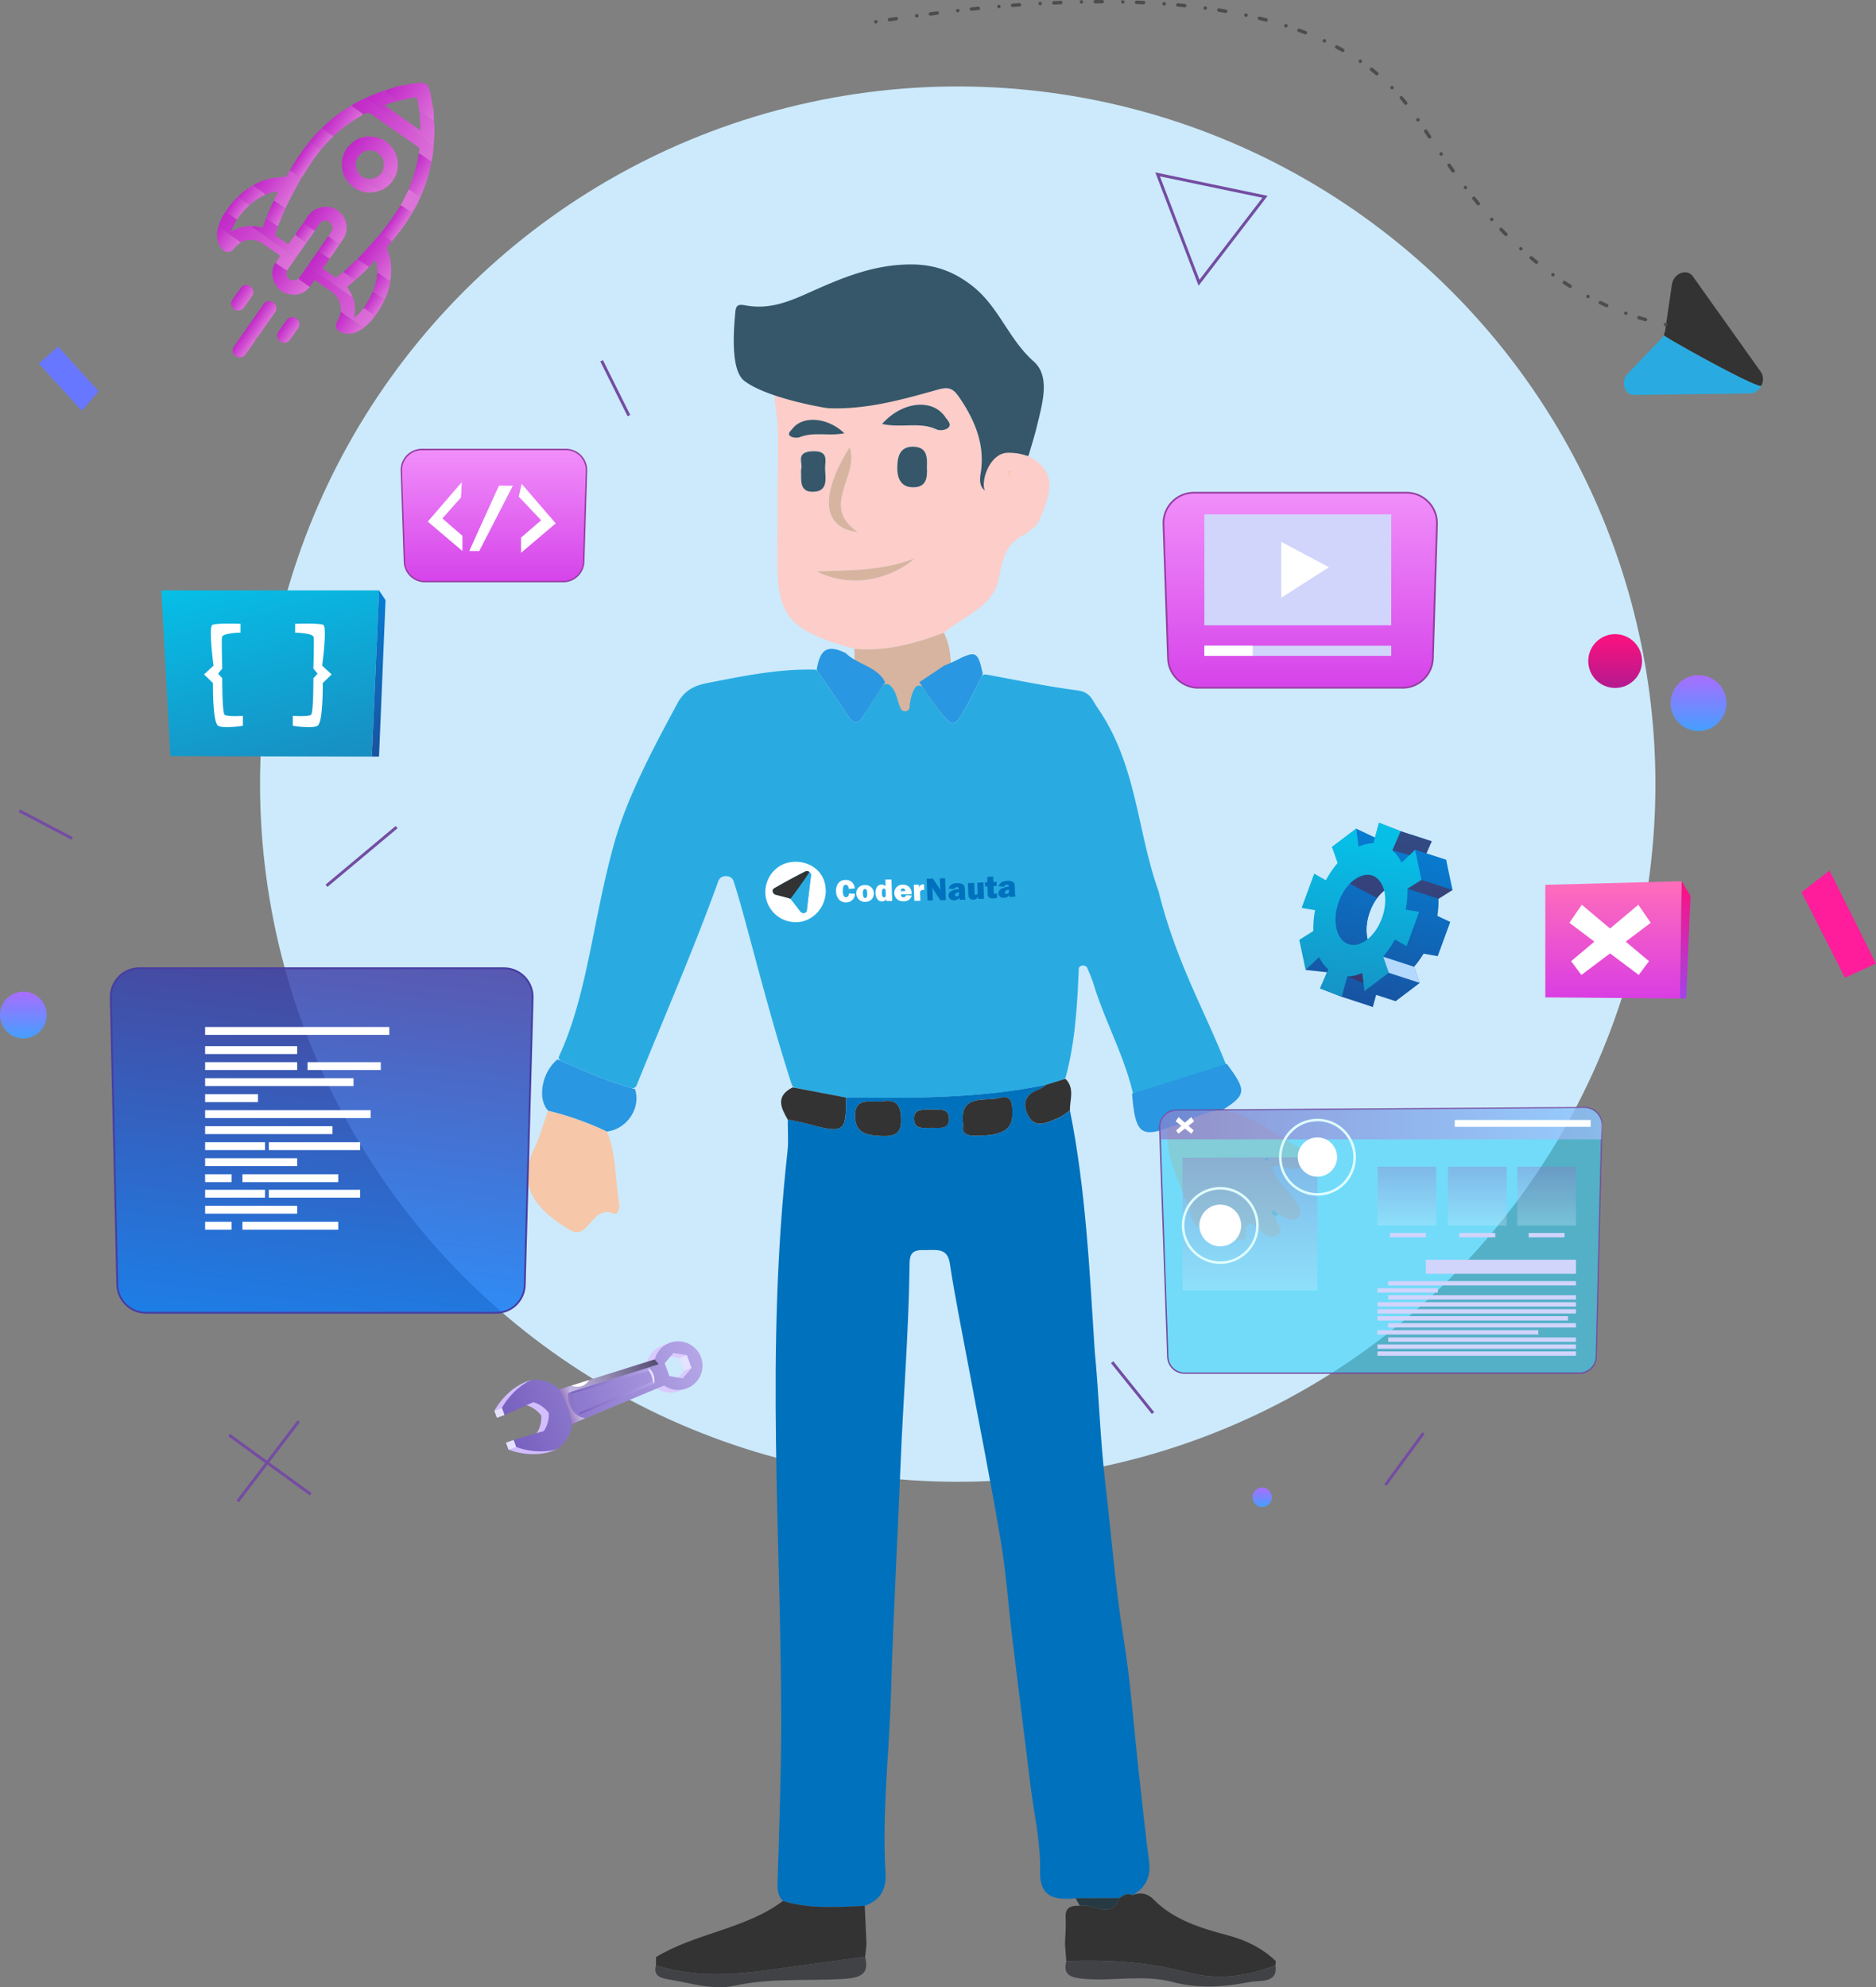 <svg xmlns="http://www.w3.org/2000/svg" xmlns:xlink="http://www.w3.org/1999/xlink" viewBox="0 0 1088.89 1153.5"><rect x="0" y="0" width="1088.89" height="1153.5" fill="#808080" stroke="none"/><defs><style>.cls-1{isolation:isolate;}.cls-2{fill:#cceafc;}.cls-3{fill:url(#Áåçûìÿííûé_ãðàäèåíò_29);}.cls-4{fill:url(#Áåçûìÿííûé_ãðàäèåíò_28);}.cls-5{fill:#e5e2ff;}.cls-6{fill:url(#Áåçûìÿííûé_ãðàäèåíò_28-2);}.cls-7,.cls-8{opacity:0.62;}.cls-20,.cls-24,.cls-7,.cls-8,.cls-81,.cls-82,.cls-83,.cls-84,.cls-85{mix-blend-mode:multiply;}.cls-7{fill:url(#Áåçûìÿííûé_ãðàäèåíò_27);}.cls-8{fill:url(#Áåçûìÿííûé_ãðàäèåíò_94);}.cls-24,.cls-9{opacity:0.5;}.cls-9{mix-blend-mode:screen;fill:url(#Áåçûìÿííûé_ãðàäèåíò_95);}.cls-10{fill:#fff;}.cls-11{fill:url(#Áåçûìÿííûé_ãðàäèåíò_65);}.cls-12{fill:url(#Áåçûìÿííûé_ãðàäèåíò_14);}.cls-13{fill:url(#Áåçûìÿííûé_ãðàäèåíò_302);}.cls-14{fill:url(#Áåçûìÿííûé_ãðàäèåíò_302-2);}.cls-15{fill:url(#Áåçûìÿííûé_ãðàäèåíò_302-3);}.cls-16{fill:url(#Áåçûìÿííûé_ãðàäèåíò_322);}.cls-17,.cls-19,.cls-34{opacity:0.73;}.cls-17{fill:url(#Áåçûìÿííûé_ãðàäèåíò_97);}.cls-18{fill:#953da2;}.cls-19{fill:url(#Áåçûìÿííûé_ãðàäèåíò_97-2);}.cls-20{fill:#d1d4fb;}.cls-21,.cls-22,.cls-23,.cls-24,.cls-25,.cls-28,.cls-29{fill-rule:evenodd;}.cls-21{fill:url(#Áåçûìÿííûé_ãðàäèåíò_206);}.cls-22{fill:url(#Áåçûìÿííûé_ãðàäèåíò_206-2);}.cls-23{fill:url(#Áåçûìÿííûé_ãðàäèåíò_107);}.cls-24{fill:#601734;}.cls-25{fill:#b3d9ff;}.cls-25,.cls-86{mix-blend-mode:soft-light;}.cls-26{fill:#ff1d9c;}.cls-27{fill:#6877ff;}.cls-28{fill:url(#Áåçûìÿííûé_ãðàäèåíò_107-2);}.cls-29{fill:url(#Áåçûìÿííûé_ãðàäèåíò_206-3);}.cls-30{fill:#744ca2;}.cls-31{fill:#333;}.cls-32{fill:#29abe2;}.cls-33{fill:none;stroke:#4d4d4d;stroke-linecap:round;stroke-width:2px;stroke-dasharray:0 8 4 12 0 0;}.cls-35{fill:url(#Áåçûìÿííûé_ãðàäèåíò_97-3);}.cls-36{fill:url(#Áåçûìÿííûé_ãðàäèåíò_97-4);}.cls-37{fill:url(#Áåçûìÿííûé_ãðàäèåíò_97-5);}.cls-38{fill:url(#Áåçûìÿííûé_ãðàäèåíò_97-6);}.cls-39{fill:url(#Áåçûìÿííûé_ãðàäèåíò_97-7);}.cls-40{fill:url(#Áåçûìÿííûé_ãðàäèåíò_97-8);}.cls-41{fill:url(#Áåçûìÿííûé_ãðàäèåíò_97-9);}.cls-42{fill:url(#Áåçûìÿííûé_ãðàäèåíò_97-10);}.cls-43{fill:url(#Áåçûìÿííûé_ãðàäèåíò_97-11);}.cls-44{fill:url(#Áåçûìÿííûé_ãðàäèåíò_97-12);}.cls-45{fill:url(#Áåçûìÿííûé_ãðàäèåíò_97-13);}.cls-46{fill:url(#Áåçûìÿííûé_ãðàäèåíò_97-14);}.cls-47{fill:url(#Áåçûìÿííûé_ãðàäèåíò_97-15);}.cls-48{fill:url(#Áåçûìÿííûé_ãðàäèåíò_97-16);}.cls-49{fill:url(#Áåçûìÿííûé_ãðàäèåíò_97-17);}.cls-50{fill:url(#Áåçûìÿííûé_ãðàäèåíò_97-18);}.cls-51{fill:url(#Áåçûìÿííûé_ãðàäèåíò_97-19);}.cls-52{fill:url(#Áåçûìÿííûé_ãðàäèåíò_97-20);}.cls-53{fill:url(#Áåçûìÿííûé_ãðàäèåíò_97-21);}.cls-54{fill:url(#Áåçûìÿííûé_ãðàäèåíò_97-22);}.cls-55{fill:url(#Áåçûìÿííûé_ãðàäèåíò_97-23);}.cls-56{fill:url(#Áåçûìÿííûé_ãðàäèåíò_97-24);}.cls-57{fill:url(#Áåçûìÿííûé_ãðàäèåíò_97-25);}.cls-58{fill:#ff6df9;}.cls-59{fill:url(#Áåçûìÿííûé_ãðàäèåíò_97-26);}.cls-60{fill:url(#Áåçûìÿííûé_ãðàäèåíò_97-27);}.cls-61{fill:url(#Áåçûìÿííûé_ãðàäèåíò_97-28);}.cls-62{fill:url(#Áåçûìÿííûé_ãðàäèåíò_97-29);}.cls-63{fill:url(#Áåçûìÿííûé_ãðàäèåíò_97-30);}.cls-64{fill:url(#Áåçûìÿííûé_ãðàäèåíò_97-31);}.cls-65{fill:url(#Áåçûìÿííûé_ãðàäèåíò_97-32);}.cls-66{fill:url(#Áåçûìÿííûé_ãðàäèåíò_97-33);}.cls-67{fill:url(#Áåçûìÿííûé_ãðàäèåíò_97-34);}.cls-68{fill:url(#Áåçûìÿííûé_ãðàäèåíò_97-35);}.cls-69{fill:#fccdc9;}.cls-70{fill:#355769;}.cls-71{fill:#d7b49f;}.cls-72{fill:#f6c7a9;}.cls-73{fill:#0071bc;}.cls-74{fill:#2997e2;}.cls-75{fill:#263a44;}.cls-76{fill:#404245;}.cls-77{fill:#75c5c0;}.cls-78{opacity:0.81;fill:url(#Áåçûìÿííûé_ãðàäèåíò_115);}.cls-79{fill:#473da2;}.cls-80{fill:#36d1f7;}.cls-80,.cls-81{opacity:0.6;}.cls-81{fill:url(#Áåçûìÿííûé_ãðàäèåíò_89);}.cls-82,.cls-83,.cls-84,.cls-85{opacity:0.3;}.cls-82{fill:url(#Áåçûìÿííûé_ãðàäèåíò_85);}.cls-83{fill:url(#Áåçûìÿííûé_ãðàäèåíò_85-2);}.cls-84{fill:url(#Áåçûìÿííûé_ãðàäèåíò_85-3);}.cls-85{fill:url(#Áåçûìÿííûé_ãðàäèåíò_85-4);}.cls-87{fill:#e0ffff;}</style><linearGradient id="Áåçûìÿííûé_ãðàäèåíò_29" x1="2391.83" y1="1216.6" x2="2391.83" y2="1097.97" gradientTransform="translate(81.61 3453.63) rotate(-110.09)" gradientUnits="userSpaceOnUse"><stop offset="0" stop-color="#dbccff"/><stop offset="1" stop-color="#d1bbff"/></linearGradient><linearGradient id="Áåçûìÿííûé_ãðàäèåíò_28" x1="2391.82" y1="1221.22" x2="2391.82" y2="1102.6" gradientTransform="translate(81.61 3453.63) rotate(-110.09)" gradientUnits="userSpaceOnUse"><stop offset="0" stop-color="#b5a6e7"/><stop offset="1" stop-color="#7760bf"/></linearGradient><linearGradient id="Áåçûìÿííûé_ãðàäèåíò_28-2" x1="2391.82" y1="1191.73" x2="2391.82" y2="1141.73" xlink:href="#Áåçûìÿííûé_ãðàäèåíò_28"/><linearGradient id="Áåçûìÿííûé_ãðàäèåíò_27" x1="2384.73" y1="1142.73" x2="2398.92" y2="1142.73" gradientTransform="translate(81.61 3453.63) rotate(-110.09)" gradientUnits="userSpaceOnUse"><stop offset="0" stop-color="#8b8be0"/><stop offset="1" stop-color="#a177b7"/></linearGradient><linearGradient id="Áåçûìÿííûé_ãðàäèåíò_94" x1="2391.82" y1="1146.03" x2="2391.82" y2="1137.44" gradientTransform="translate(81.61 3453.63) rotate(-110.09)" gradientUnits="userSpaceOnUse"><stop offset="0" stop-color="#fff"/><stop offset="1" stop-color="#a177b7"/></linearGradient><linearGradient id="Áåçûìÿííûé_ãðàäèåíò_95" x1="2399.33" y1="1196.84" x2="2399.33" y2="1141.72" gradientTransform="translate(81.61 3453.63) rotate(-110.09)" gradientUnits="userSpaceOnUse"><stop offset="0"/><stop offset="1" stop-color="#fff"/></linearGradient><linearGradient id="Áåçûìÿííûé_ãðàäèåíò_65" x1="936.55" y1="579.59" x2="936.55" y2="511.5" gradientUnits="userSpaceOnUse"><stop offset="0" stop-color="#d93de3"/><stop offset="1" stop-color="#ff6dba"/></linearGradient><linearGradient id="Áåçûìÿííûé_ãðàäèåíò_14" x1="978.17" y1="579.59" x2="978.17" y2="511.5" gradientUnits="userSpaceOnUse"><stop offset="0" stop-color="#a242ea"/><stop offset="1" stop-color="#fe117e"/></linearGradient><linearGradient id="Áåçûìÿííûé_ãðàäèåíò_302" x1="985.88" y1="424.33" x2="985.88" y2="391.9" gradientUnits="userSpaceOnUse"><stop offset="0" stop-color="#459fff"/><stop offset="1" stop-color="#a96dff"/></linearGradient><linearGradient id="Áåçûìÿííûé_ãðàäèåíò_302-2" x1="732.61" y1="874.72" x2="732.61" y2="863.5" xlink:href="#Áåçûìÿííûé_ãðàäèåíò_302"/><linearGradient id="Áåçûìÿííûé_ãðàäèåíò_302-3" x1="13.55" y1="602.72" x2="13.55" y2="575.62" xlink:href="#Áåçûìÿííûé_ãðàäèåíò_302"/><linearGradient id="Áåçûìÿííûé_ãðàäèåíò_322" x1="937.48" y1="399.33" x2="937.48" y2="368.09" gradientUnits="userSpaceOnUse"><stop offset="0" stop-color="#b31a8f"/><stop offset="1" stop-color="#fe117e"/></linearGradient><linearGradient id="Áåçûìÿííûé_ãðàäèåíò_97" x1="286.68" y1="337.56" x2="286.68" y2="260.91" gradientUnits="userSpaceOnUse"><stop offset="0" stop-color="#d906e3"/><stop offset="1" stop-color="#ff6df9"/></linearGradient><linearGradient id="Áåçûìÿííûé_ãðàäèåíò_97-2" x1="754.7" y1="399.22" x2="754.7" y2="285.98" xlink:href="#Áåçûìÿííûé_ãðàäèåíò_97"/><linearGradient id="Áåçûìÿííûé_ãðàäèåíò_206" x1="-688.22" y1="455.23" x2="-700.07" y2="353.54" gradientTransform="matrix(0.97, 0.26, -0.26, 0.97, 1582.93, 324.35)" gradientUnits="userSpaceOnUse"><stop offset="0" stop-color="#1852a0"/><stop offset="1" stop-color="#067ed3"/></linearGradient><linearGradient id="Áåçûìÿííûé_ãðàäèåíò_206-2" x1="-699.7" y1="455.61" x2="-699.7" y2="351.42" xlink:href="#Áåçûìÿííûé_ãðàäèåíò_206"/><linearGradient id="Áåçûìÿííûé_ãðàäèåíò_107" x1="-1168.53" y1="2596.35" x2="-1176.2" y2="2530.58" gradientTransform="matrix(0.94, 0.33, -0.52, 1.49, 3229.6, -2891.31)" gradientUnits="userSpaceOnUse"><stop offset="0" stop-color="#188dc1"/><stop offset="1" stop-color="#06bfe7"/></linearGradient><linearGradient id="Áåçûìÿííûé_ãðàäèåíò_107-2" x1="-1314.55" y1="450.06" x2="-1282.06" y2="329.43" gradientTransform="matrix(-1, 0, 0, 1, -1139.16, 0)" xlink:href="#Áåçûìÿííûé_ãðàäèåíò_107"/><linearGradient id="Áåçûìÿííûé_ãðàäèåíò_206-3" x1="-1370.38" y1="436.15" x2="-1346.16" y2="346.19" gradientTransform="matrix(-1, 0, 0, 1, -1139.16, 0)" xlink:href="#Áåçûìÿííûé_ãðàäèåíò_206"/><linearGradient id="Áåçûìÿííûé_ãðàäèåíò_97-3" x1="-2923.67" y1="934.07" x2="-2890.47" y2="934.07" gradientTransform="translate(3163.48 942.07) rotate(34.69)" xlink:href="#Áåçûìÿííûé_ãðàäèåíò_97"/><linearGradient id="Áåçûìÿííûé_ãðàäèåíò_97-4" x1="-2959.6" y1="1056.43" x2="-2910.83" y2="1056.43" gradientTransform="translate(3163.48 942.07) rotate(34.69)" xlink:href="#Áåçûìÿííûé_ãðàäèåíò_97"/><linearGradient id="Áåçûìÿííûé_ãðàäèåíò_97-5" x1="-2934.64" y1="956.46" x2="-2877.89" y2="956.46" gradientTransform="translate(3163.48 942.07) rotate(34.69)" xlink:href="#Áåçûìÿííûé_ãðàäèåíò_97"/><linearGradient id="Áåçûìÿííûé_ãðàäèåíò_97-6" x1="-2902.75" y1="1056.76" x2="-2853.92" y2="1056.76" gradientTransform="translate(3163.48 942.07) rotate(34.69)" xlink:href="#Áåçûìÿííûé_ãðàäèåíò_97"/><linearGradient id="Áåçûìÿííûé_ãðàäèåíò_97-7" x1="-2930.26" y1="946.26" x2="-2882.23" y2="946.26" gradientTransform="translate(3163.48 942.07) rotate(34.69)" xlink:href="#Áåçûìÿííûé_ãðàäèåíò_97"/><linearGradient id="Áåçûìÿííûé_ãðàäèåíò_97-8" x1="-2881.1" y1="1021.62" x2="-2858.33" y2="1021.62" gradientTransform="translate(3163.48 942.07) rotate(34.69)" xlink:href="#Áåçûìÿííûé_ãðàäèåíò_97"/><linearGradient id="Áåçûìÿííûé_ãðàäèåíò_97-9" x1="-2955.09" y1="1021.4" x2="-2932.23" y2="1021.4" gradientTransform="translate(3163.48 942.07) rotate(34.69)" xlink:href="#Áåçûìÿííûé_ãðàäèåíò_97"/><linearGradient id="Áåçûìÿííûé_ãðàäèåíò_97-10" x1="-2918.9" y1="1066.09" x2="-2894.69" y2="1066.09" gradientTransform="translate(3163.48 942.07) rotate(34.69)" xlink:href="#Áåçûìÿííûé_ãðàäèåíò_97"/><linearGradient id="Áåçûìÿííûé_ãðàäèåíò_97-11" x1="-2911.07" y1="1091.42" x2="-2902.84" y2="1091.42" gradientTransform="translate(3163.48 942.07) rotate(34.69)" xlink:href="#Áåçûìÿííûé_ãðàäèåíò_97"/><linearGradient id="Áåçûìÿííûé_ãðàäèåíò_97-12" x1="-2886.58" y1="971.13" x2="-2871.55" y2="971.13" gradientTransform="translate(3163.48 942.07) rotate(34.69)" xlink:href="#Áåçûìÿííûé_ãðàäèåíò_97"/><linearGradient id="Áåçûìÿííûé_ãðàäèåíò_97-13" x1="-2941.25" y1="970.61" x2="-2926.05" y2="970.61" gradientTransform="translate(3163.48 942.07) rotate(34.69)" xlink:href="#Áåçûìÿííûé_ãðàäèåíò_97"/><linearGradient id="Áåçûìÿííûé_ãðàäèåíò_97-14" x1="-2943.12" y1="1001.44" x2="-2934.58" y2="1001.44" gradientTransform="translate(3163.48 942.07) rotate(34.69)" xlink:href="#Áåçûìÿííûé_ãðàäèåíò_97"/><linearGradient id="Áåçûìÿííûé_ãðàäèåíò_97-15" x1="-2878.52" y1="1001.65" x2="-2869.86" y2="1001.65" gradientTransform="translate(3163.48 942.07) rotate(34.69)" xlink:href="#Áåçûìÿííûé_ãðàäèåíò_97"/><linearGradient id="Áåçûìÿííûé_ãðàäèåíò_97-16" x1="-2927.31" y1="1088.09" x2="-2919.12" y2="1088.09" gradientTransform="translate(3163.48 942.07) rotate(34.69)" xlink:href="#Áåçûìÿííûé_ãðàäèåíò_97"/><linearGradient id="Áåçûìÿííûé_ãðàäèåíò_97-17" x1="-2894.77" y1="1088.25" x2="-2886.55" y2="1088.25" gradientTransform="translate(3163.48 942.07) rotate(34.69)" xlink:href="#Áåçûìÿííûé_ãðàäèåíò_97"/><linearGradient id="Áåçûìÿííûé_ãðàäèåíò_97-18" x1="-2911.14" y1="1110.18" x2="-2902.91" y2="1110.18" gradientTransform="translate(3163.48 942.07) rotate(34.69)" xlink:href="#Áåçûìÿííûé_ãðàäèåíò_97"/><linearGradient id="Áåçûìÿííûé_ãðàäèåíò_97-19" x1="-2871.58" y1="1067.12" x2="-2855.44" y2="1067.12" gradientTransform="translate(3163.48 942.07) rotate(34.69)" xlink:href="#Áåçûìÿííûé_ãðàäèåíò_97"/><linearGradient id="Áåçûìÿííûé_ãðàäèåíò_97-20" x1="-2958.04" y1="1066.81" x2="-2942.15" y2="1066.81" gradientTransform="translate(3163.48 942.07) rotate(34.69)" xlink:href="#Áåçûìÿííûé_ãðàäèåíò_97"/><linearGradient id="Áåçûìÿííûé_ãðàäèåíò_97-21" x1="-2866.98" y1="1036.52" x2="-2854.84" y2="1036.52" gradientTransform="translate(3163.48 942.07) rotate(34.69)" xlink:href="#Áåçûìÿííûé_ãðàäèåíò_97"/><linearGradient id="Áåçûìÿííûé_ãðàäèåíò_97-22" x1="-2958.67" y1="1036.2" x2="-2946.33" y2="1036.2" gradientTransform="translate(3163.48 942.07) rotate(34.69)" xlink:href="#Áåçûìÿííûé_ãðàäèåíò_97"/><linearGradient id="Áåçûìÿííûé_ãðàäèåíò_97-23" x1="-2959.63" y1="1046.9" x2="-2950.52" y2="1046.9" gradientTransform="translate(3163.48 942.07) rotate(34.69)" xlink:href="#Áåçûìÿííûé_ãðàäèåíò_97"/><linearGradient id="Áåçûìÿííûé_ãðàäèåíò_97-24" x1="-2862.89" y1="1047.22" x2="-2853.87" y2="1047.22" gradientTransform="translate(3163.48 942.07) rotate(34.69)" xlink:href="#Áåçûìÿííûé_ãðàäèåíò_97"/><linearGradient id="Áåçûìÿííûé_ãðàäèåíò_97-25" x1="-2942.75" y1="986.01" x2="-2933.15" y2="986.01" gradientTransform="translate(3163.48 942.07) rotate(34.69)" xlink:href="#Áåçûìÿííûé_ãðàäèåíò_97"/><linearGradient id="Áåçûìÿííûé_ãðàäèåíò_97-26" x1="-2942.14" y1="1045.64" x2="-2910.78" y2="1045.64" gradientTransform="translate(3163.48 942.07) rotate(34.69)" xlink:href="#Áåçûìÿííûé_ãðàäèåíò_97"/><linearGradient id="Áåçûìÿííûé_ãðàäèåíò_97-27" x1="-2902.66" y1="1045.83" x2="-2871.1" y2="1045.83" gradientTransform="translate(3163.48 942.07) rotate(34.69)" xlink:href="#Áåçûìÿííûé_ãðàäèåíò_97"/><linearGradient id="Áåçûìÿííûé_ãðàäèåíò_97-28" x1="-2883.5" y1="1037.15" x2="-2873.03" y2="1037.15" gradientTransform="translate(3163.48 942.07) rotate(34.69)" xlink:href="#Áåçûìÿííûé_ãðàäèåíò_97"/><linearGradient id="Áåçûìÿííûé_ãðàäèåíò_97-29" x1="-2940.27" y1="1036.63" x2="-2929.92" y2="1036.63" gradientTransform="translate(3163.48 942.07) rotate(34.69)" xlink:href="#Áåçûìÿííûé_ãðàäèåíò_97"/><linearGradient id="Áåçûìÿííûé_ãðàäèåíò_97-30" x1="-2918.9" y1="1023.75" x2="-2894.44" y2="1023.75" gradientTransform="translate(3163.48 942.07) rotate(34.69)" xlink:href="#Áåçûìÿííûé_ãðàäèåíò_97"/><linearGradient id="Áåçûìÿííûé_ãðàäèåíò_97-31" x1="-2902.6" y1="1035.43" x2="-2894.44" y2="1035.43" gradientTransform="translate(3163.48 942.07) rotate(34.69)" xlink:href="#Áåçûìÿííûé_ãðàäèåíò_97"/><linearGradient id="Áåçûìÿííûé_ãðàäèåíò_97-32" x1="-2918.9" y1="1036.32" x2="-2910.74" y2="1036.32" gradientTransform="translate(3163.48 942.07) rotate(34.69)" xlink:href="#Áåçûìÿííûé_ãðàäèåíò_97"/><linearGradient id="Áåçûìÿííûé_ãðàäèåíò_97-33" x1="-2922.18" y1="973.78" x2="-2890.2" y2="973.78" gradientTransform="translate(3163.48 942.07) rotate(34.69)" xlink:href="#Áåçûìÿííûé_ãðàäèåíò_97"/><linearGradient id="Áåçûìÿííûé_ãðàäèåíò_97-34" x1="-2922.68" y1="985.36" x2="-2890.17" y2="985.36" gradientTransform="translate(3163.48 942.07) rotate(34.69)" xlink:href="#Áåçûìÿííûé_ãðàäèåíò_97"/><linearGradient id="Áåçûìÿííûé_ãðàäèåíò_97-35" x1="-2919.44" y1="995.11" x2="-2893.48" y2="995.11" gradientTransform="translate(3163.48 942.07) rotate(34.69)" xlink:href="#Áåçûìÿííûé_ãðàäèåíò_97"/><linearGradient id="Áåçûìÿííûé_ãðàäèåíò_115" x1="170.5" y1="772.91" x2="198.49" y2="550.08" gradientUnits="userSpaceOnUse"><stop offset="0" stop-color="#067eff"/><stop offset="1" stop-color="#3e37a0"/></linearGradient><linearGradient id="Áåçûìÿííûé_ãðàäèåíò_89" x1="673.31" y1="652.14" x2="929.91" y2="652.14" gradientUnits="userSpaceOnUse"><stop offset="0" stop-color="#9d68c2"/><stop offset="1" stop-color="#aec2ff"/></linearGradient><linearGradient id="Áåçûìÿííûé_ãðàäèåíò_85" x1="725.51" y1="749.06" x2="725.51" y2="671.67" gradientUnits="userSpaceOnUse"><stop offset="0" stop-color="#ccedff"/><stop offset="1" stop-color="#9d68c2"/></linearGradient><linearGradient id="Áåçûìÿííûé_ãðàäèåíò_85-2" x1="857.48" y1="711.33" x2="857.48" y2="677.24" xlink:href="#Áåçûìÿííûé_ãðàäèåíò_85"/><linearGradient id="Áåçûìÿííûé_ãðàäèåíò_85-3" x1="897.7" y1="711.33" x2="897.7" y2="677.24" xlink:href="#Áåçûìÿííûé_ãðàäèåíò_85"/><linearGradient id="Áåçûìÿííûé_ãðàäèåíò_85-4" x1="816.58" y1="711.33" x2="816.58" y2="677.24" xlink:href="#Áåçûìÿííûé_ãðàäèåíò_85"/></defs><g class="cls-1"><g id="Layer_2" data-name="Layer 2"><g id="Layer_1-2" data-name="Layer 1"><circle class="cls-2" cx="555.9" cy="455.14" r="404.95" transform="translate(-159.01 526.39) rotate(-45)"/><path class="cls-3" d="M303.89,802.67c-11.44,5.38-16.9,16.18-16.9,16.18l1.49,4.06,16.7-7.4a17.12,17.12,0,0,1,9,6.2h0a17.2,17.2,0,0,1-2.9,10.56l-17.54,5.12,1.48,4.06s11.14,4.73,23.36,1.46c0,0,4-1.33,4.34-1.59,1.94-1.39,4.37-5.24,4.57-13.07l53.64-22.46a14.12,14.12,0,1,0-5.53-15.13l-55.45,17.45c-5.09-5.73-9.37-7.22-11.92-7A45.19,45.19,0,0,0,303.89,802.67Zm90.42-14.46,2.71,7.41L392,801.68l-7.77-1.36-2.71-7.42,5.06-6Z"/><path class="cls-4" d="M308.24,801.08c-11.44,5.38-16.9,16.18-16.9,16.18l1.49,4.06,16.7-7.4a17.12,17.12,0,0,1,9,6.2h0a17.12,17.12,0,0,1-2.9,10.56l-17.54,5.12,1.49,4.06s11.14,4.73,23.35,1.46c0,0,8.68-5.37,8.91-14.66l53.65-22.46A14.11,14.11,0,1,0,380,789.08l-55.44,17.45C318.34,799.58,308.24,801.08,308.24,801.08Zm90.41-14.46,2.71,7.41-5.06,6.06-7.77-1.36-2.72-7.42,5.07-6Z"/><rect class="cls-5" x="294.35" y="836.47" width="4.63" height="4.32" transform="translate(-270.04 152.95) rotate(-20.09)"/><rect class="cls-5" x="287.6" y="817.93" width="4.63" height="4.32" transform="translate(-264.09 149.51) rotate(-20.09)"/><rect class="cls-5" x="395.52" y="787.17" width="4.63" height="7.89" transform="translate(-247.56 184.81) rotate(-20.09)"/><path class="cls-6" d="M336.15,821.24l43.64-18.11a10.69,10.69,0,0,0-3.34-9.13l-45.17,13.91C330.29,815.82,336.15,821.24,336.15,821.24Zm40.49-25.53a12.14,12.14,0,0,1,1.6,3,10.64,10.64,0,0,1,.64,3.08L336.1,820a22.39,22.39,0,0,1-3-5.52,18.27,18.27,0,0,1-1.12-5.52Z"/><path class="cls-5" d="M376.64,795.71l-.19-1.71s4.21,2.87,3.34,9.13l-.91-1.37A11.94,11.94,0,0,0,376.64,795.71Z"/><path class="cls-7" d="M336.15,821.24l0-1.27a20.31,20.31,0,0,1-4.1-11l-.72-1s-.73,2.73.91,7.22S336.15,821.24,336.15,821.24Z"/><path class="cls-8" d="M331.84,826.67a48.16,48.16,0,0,0-7.33-20.14l7.09-2.23s-3.45,2.93-1.19,10.21c2.64,8.51,9.29,8.64,9.29,8.64Z"/><path class="cls-9" d="M331.6,804.3a8.54,8.54,0,0,0-1.86,4.17l52.61-16.63-2.4-2.76Z"/><path class="cls-10" d="M331.6,804.3s6.59,2.79,10.36-3.26Z"/><polygon class="cls-11" points="896.95 513.59 896.95 578.92 975.1 579.59 976.15 511.5 896.95 513.59"/><polygon class="cls-12" points="976.15 511.5 981.25 520.08 978.7 579.53 975.1 579.59 976.15 511.5"/><polygon class="cls-10" points="910.91 535.64 918.12 525.17 957.14 557.92 951.16 565.9 910.91 535.64"/><polygon class="cls-10" points="958.15 535.64 950.93 525.17 911.91 557.92 917.89 565.9 958.15 535.64"/><path class="cls-13" d="M1002.09,408.11a16.21,16.21,0,1,1-16.21-16.21A16.22,16.22,0,0,1,1002.09,408.11Z"/><path class="cls-14" d="M738.22,869.11a5.61,5.61,0,1,1-5.61-5.61A5.61,5.61,0,0,1,738.22,869.11Z"/><path class="cls-15" d="M27.09,589.17a13.55,13.55,0,1,1-13.54-13.55A13.55,13.55,0,0,1,27.09,589.17Z"/><circle class="cls-16" cx="937.48" cy="383.71" r="15.62"/><path class="cls-17" d="M326.85,337.56H246.69a12,12,0,0,1-12-11.56L233,273.28a12,12,0,0,1,12-12.37h83.55a12,12,0,0,1,12,12.33L338.81,326A12,12,0,0,1,326.85,337.56Z"/><path class="cls-18" d="M326.85,338H246.69a12.33,12.33,0,0,1-12.37-12l-1.78-52.72a12.37,12.37,0,0,1,12.37-12.79h83.55a12.38,12.38,0,0,1,12.37,12.75L339.22,326A12.32,12.32,0,0,1,326.85,338Zm-81.94-76.65a11.55,11.55,0,0,0-11.55,11.94L235.14,326a11.51,11.51,0,0,0,11.55,11.17h80.16A11.51,11.51,0,0,0,338.4,326L340,273.23a11.56,11.56,0,0,0-11.55-11.91Z"/><polygon class="cls-10" points="268.06 279.85 248.29 302.76 268.42 319.85 268.42 311.03 256.78 300.95 267.59 288.72 268.06 279.85"/><polygon class="cls-10" points="302.8 280.88 322.56 303.79 302.44 320.87 302.44 312.06 314.08 301.98 301.12 288.26 302.8 280.88"/><polygon class="cls-10" points="272.36 319.85 289.59 281.91 297.68 281.91 278.17 319.85 272.36 319.85"/><path class="cls-19" d="M814,399.22H695.61A17.66,17.66,0,0,1,678,382.15l-2.63-77.9A17.67,17.67,0,0,1,693,286H816.42a17.67,17.67,0,0,1,17.66,18.22l-2.38,77.89A17.66,17.66,0,0,1,814,399.22Z"/><path class="cls-18" d="M814,399.71H695.61a18.09,18.09,0,0,1-18.15-17.55l-2.63-77.89A18.17,18.17,0,0,1,693,285.5H816.42a18.16,18.16,0,0,1,18.15,18.71l-2.38,77.89A18.08,18.08,0,0,1,814,399.71ZM693,286.47a17.18,17.18,0,0,0-17.18,17.77l2.63,77.89a17.12,17.12,0,0,0,17.18,16.61H814a17.11,17.11,0,0,0,17.18-16.67l2.38-77.89a17.18,17.18,0,0,0-17.18-17.71Z"/><rect class="cls-20" x="699.05" y="298.52" width="108.46" height="64.42"/><polygon class="cls-10" points="743.67 314.51 743.67 346.95 771.39 329.25 743.67 314.51"/><rect class="cls-20" x="699.05" y="374.81" width="108.46" height="5.89"/><rect class="cls-10" x="699.05" y="374.81" width="28.08" height="5.89"/><path class="cls-21" d="M814.54,514.09,807.59,534C811.43,523,817,515.85,814.54,514.09ZM807.59,534l-7,19.88C802.38,553.33,803.74,545,807.59,534Zm6.95-19.89L807.59,534C811.43,523,817,515.85,814.54,514.09ZM807.59,534l-7,19.88C802.38,553.33,803.74,545,807.59,534Zm20.07,17.22,6.75,3.83,7.29-19.89-7.81-1.31c.14-.74.28-1.48.37-2.21a49.73,49.73,0,0,0,.66-9.91l8.17-5.13-3.72-17.52-7.83,7.49a22.67,22.67,0,0,0-4-5.84,15.35,15.35,0,0,0-1.36-1.32L831,488.34l-12.74-4.15h0l-3.06,11.14a21.17,21.17,0,0,0-8.62,2l-1.4-10.53-14,10.61,3.24,9.33a53.23,53.23,0,0,0-6.84,10l-6.76-3.81-7.29,19.89,7.81,1.31a53.87,53.87,0,0,0-1,12.12l-8.17,5.12,3.72,17.53,7.83-7.49a22.09,22.09,0,0,0,5.36,7.14l-4.79,11.07,12.54,4.89,1.94-7.06,1.32-4.82a21.23,21.23,0,0,0,8.64-2L810,581.13l14-10.62-3.24-9.33a50.91,50.91,0,0,0,5.52-7.63C826.8,552.78,827.22,552,827.66,551.2ZM807.59,534c-3.85,11,0,22.31-7,19.88s-9.53-13.34-5.68-24.3,12.62-17.9,19.59-15.47S811.43,523,807.59,534Zm6.95-19.89L807.59,534C811.43,523,817,515.85,814.54,514.09ZM807.59,534l-7,19.88C802.38,553.33,803.74,545,807.59,534Z"/><path class="cls-22" d="M834.41,555l7.29-19.89-7.44-3.52-1.2-.56.78-11,8.25-4-2.72-17-18-5.85,3.31,7.89L831,488.34l-12.74-4.15L813,482.48l-12.56-4.89-2.34,8.56L787.17,481l-14,10.62,4.25,11.48-13.11,36.35L757.81,563l12.45,1.36-4,9.36,12.56,4.89,18,5.86-2.89-5.78L792,575.27l6.64,2.17L810,581.13l14-10.62-8.67-10.21,11-6.75ZM795,529.56c3.85-11,12.62-17.9,19.59-15.47L807.59,534l-7,19.88C793.65,551.4,791.1,540.52,795,529.56Z"/><path class="cls-23" d="M816.44,549.17l7.28-19.9L815.91,528a54.86,54.86,0,0,0,1-12.1l8.17-5.13-3.72-17.52-7.84,7.48a21.69,21.69,0,0,0-5.35-7.15L813,482.48l-12.55-4.89-3.25,11.88a21.29,21.29,0,0,0-8.63,2L787.18,481l-14,10.61,3.23,9.33a53.94,53.94,0,0,0-6.84,10l-6.76-3.82L755.5,527l7.81,1.3a55,55,0,0,0-1,12.11l-8.17,5.13L757.82,563l7.83-7.48a21.85,21.85,0,0,0,5.36,7.15l-4.79,11.06,12.55,4.89L782,566.76a21.29,21.29,0,0,0,8.63-2L792,575.27l14-10.61-3.23-9.33a54.28,54.28,0,0,0,6.84-10ZM782.65,548c-7-2.44-9.52-13.32-5.67-24.3s12.62-17.9,19.59-15.45,9.52,13.32,5.67,24.3S789.62,550.44,782.65,548Z"/><polygon class="cls-24" points="843.09 516.58 825.12 510.73 816.95 515.86 834.92 521.71 843.09 516.58"/><polygon class="cls-25" points="824.05 570.51 806.07 564.66 802.84 555.33 820.81 561.18 824.05 570.51"/><polygon class="cls-24" points="808.21 493.54 818.06 496.39 821.4 493.21 827.94 495.34 830.97 488.34 813 482.48 808.21 493.54"/><path class="cls-24" d="M782,566.76l9.42,3.92-.79-5.93S785.59,567.42,782,566.76Z"/><path class="cls-24" d="M783.48,512.87l15.85,8.38a24.28,24.28,0,0,1,4.07-4.31S799.27,499.46,783.48,512.87Z"/><polygon class="cls-26" points="1061.92 505.29 1088.89 559.33 1070.87 567.52 1045.65 517.89 1061.92 505.29"/><polygon class="cls-27" points="22.5 211.03 47.47 238.42 57.27 227.11 33.7 201.17 22.5 211.03"/><polygon class="cls-28" points="215.85 439.17 220 342.69 93.66 342.69 98.86 438.9 215.85 439.17"/><polygon class="cls-29" points="220 342.69 223.78 348.38 220 439.17 215.85 439.17 220 342.69"/><path class="cls-10" d="M171.33,362.1s13.85-.53,16.29.59-.63,23.7-.63,23.7l5.52,5.07-5.16,5s.27,22.88-3,24.78-14.4,0-14.4,0v-5.7s9.1.57,10.59-.65,1.36-21.21,1.36-21.21l2.45-2.67-2.45-2.9s.45-14.25.18-18.16c-.18-2.6-10.77-2.74-10.77-2.74Z"/><path class="cls-10" d="M139.6,362.1s-13.85-.53-16.29.59.63,23.7.63,23.7l-5.52,5.07,5.16,5s-.27,22.88,3,24.78,14.39,0,14.39,0v-5.7s-9.1.57-10.59-.65S129,393.68,129,393.68L126.57,391l2.44-2.9s-.45-14.25-.18-18.16c.18-2.6,10.77-2.74,10.77-2.74Z"/><path class="cls-30" d="M695.7,165.85l-25.14-65.78,65.18,13.61Zm-22.43-63.47,22.93,60,36.54-47.59Z"/><rect class="cls-30" x="796.53" y="846.09" width="37.34" height="1.7" transform="translate(-349.83 1003.71) rotate(-53.76)"/><polygon class="cls-30" points="668.58 820.74 644.87 791.23 646.2 790.16 669.91 819.68 668.58 820.74"/><polygon class="cls-30" points="179.87 868.04 132.53 833.7 133.53 832.32 180.87 866.66 179.87 868.04"/><rect class="cls-30" x="126.46" y="847.33" width="58.48" height="1.71" transform="translate(-613.37 458.06) rotate(-52.7)"/><rect class="cls-30" x="25.71" y="461.34" width="1.71" height="34.61" transform="translate(-409.51 279.52) rotate(-62.28)"/><rect class="cls-30" x="356.26" y="207.57" width="1.71" height="35.53" transform="translate(-62.98 182.64) rotate(-26.45)"/><rect class="cls-30" x="183.34" y="496.25" width="53.06" height="1.7" transform="translate(-270.06 250.47) rotate(-39.91)"/><path class="cls-31" d="M965.66,194.55a12.58,12.58,0,0,0,1-3.62q1.85-12.72,3.72-25.44a8.7,8.7,0,0,1,3.15-5.76,7,7,0,0,1,4.06-1.64,5.47,5.47,0,0,1,5.06,2.42q2.21,3.08,4.39,6.17,17.37,24.4,34.75,48.82a7.75,7.75,0,0,1,.64,8.14.8.8,0,0,1-.26.34,3.5,3.5,0,0,1-1.5-.23,37.63,37.63,0,0,1-4.24-1.66c-6-2.7-11.91-5.76-17.77-8.84-2.86-1.51-5.7-3.05-8.55-4.58-3.94-2.12-7.85-4.3-11.74-6.49q-2.7-1.53-5.37-3.07c-2-1.15-4-2.31-5.9-3.54A7.07,7.07,0,0,1,965.66,194.55Z"/><path class="cls-32" d="M965.66,194.55a7.07,7.07,0,0,0,1.4,1C969,196.8,971,198,973,199.11q2.67,1.54,5.37,3.07c3.89,2.19,7.8,4.37,11.74,6.49,2.85,1.53,5.69,3.07,8.55,4.58,5.86,3.08,11.73,6.14,17.77,8.84a37.63,37.63,0,0,0,4.24,1.66,3.5,3.5,0,0,0,1.5.23c0,.17-.06.29-.14.41a8.19,8.19,0,0,1-3.74,3.41,7.09,7.09,0,0,1-2.84.56l-20.06.26-18.19.23-21.8.28c-2.31,0-4.61.07-6.92.08a5.64,5.64,0,0,1-5.52-4.21,8.11,8.11,0,0,1,2.06-8.31c2.63-2.83,5.33-5.58,8-8.37q5.34-5.56,10.69-11.13A11.55,11.55,0,0,0,965.66,194.55Z"/><path class="cls-33" d="M508.37,12.65c196.15-31,274.57,4.87,308.19,48,21.5,27.57,56.51,98.94,133.56,123.36a173.16,173.16,0,0,0,20.61,5.16"/><g class="cls-34"><path class="cls-35" d="M223.44,52.49l7-2.34,11.76-2.08c.74.39,1.48,0,2.22,0,2.5,0,3.69.86,4.57,3.2.22.6.07,1.37.71,1.81l2.17,12.29c-.32,1.47.2,3-.06,4.42-.61.2-1-.15-1.48-.46q-2.72-1.91-5.44-3.8c-.44-.31-.83-.73-1.45-.62-.41-2.39-.86-4.78-1.2-7.18-.15-1.09-.62-1.27-1.62-1.11-3.3.52-6.54,1.25-9.79,2-.11-.57-.61-.76-1-1-1.69-1.2-3.4-2.39-5.11-3.58A2.82,2.82,0,0,1,223.44,52.49Z"/><path class="cls-36" d="M160.06,152.41c.7-1,1.37-2.12,2.1-3.13.42-.58.33-.9-.24-1.29-3.23-2.23-6.4-4.55-9.68-6.7a11.88,11.88,0,0,0-11.39-1c-.29.12-.6.2-.9.3a3.63,3.63,0,0,1-1.4-.8l-10.43-7.28c-.43-.3-.81-.76-1.43-.67a26.82,26.82,0,0,1,4.64-9.43,4.41,4.41,0,0,0,1.71,1.82l4.57,3.18a27,27,0,0,0-3.29,7.08,21.41,21.41,0,0,1,12.14-3.28c0,.79.69,1,1.18,1.36l24.13,17c-1.7,2.58-3.42,5.15-5.33,7.57-1.73-1.18-3.46-2.34-5.18-3.54C160.8,153.28,160.2,153.07,160.06,152.41Z"/><path class="cls-37" d="M251.72,84.44a55.25,55.25,0,0,1-1.29,9.49l-6.21-4.3a1.48,1.48,0,0,0-1.11-.39,6.49,6.49,0,0,1,.13-1.47c.48-1.45-.12-2.24-1.32-3.07C233.47,78.87,225,73,216.71,67c-2.06-1.49-3.72-2.07-5.8-.45a.42.42,0,0,1-.13,0c-1.19-1.58-3-2.3-4.5-3.52-.75-.62-1.76-.91-2.24-1.85a56.26,56.26,0,0,1,8.33-4.33c.09.57.58.78,1,1.05l37,25.93C250.79,84.16,251.16,84.54,251.72,84.44Z"/><path class="cls-38" d="M217.9,183a26.8,26.8,0,0,1-6.91,7.33c-2.82-2-5.65-4-8.46-6a43.21,43.21,0,0,1-4.66-3.42c.27-5.54-2.1-9.61-6.76-12.54-2.6-1.63-5.07-3.48-7.56-5.28-.65-.47-1-.5-1.49.23-.65,1-1.43,2-2.15,3-1.17-.09-1.9-1-2.74-1.59-1.32-1-2.9-1.62-3.88-3l5.28-7.36a5,5,0,0,0,.58.55L203,171.54a2.65,2.65,0,0,0,1.61.59,20.24,20.24,0,0,1,.86,12.27c2.44-1.56,4-3.62,5.63-5.57,2,.92,3.58,2.41,5.41,3.57C216.91,182.68,217.29,183.12,217.9,183Z"/><path class="cls-39" d="M251.72,84.44c-.56.1-.93-.28-1.33-.56L213.34,58c-.39-.27-.88-.48-1-1.05a61.12,61.12,0,0,1,11.07-4.41,2.82,2.82,0,0,0,1.3,1.5c1.71,1.19,3.42,2.38,5.11,3.58.4.28.9.47,1,1-2.69.93-5.48,1.58-7.67,2.51L244,75.69c.12-3.41-.32-7.09-.55-10.77.62-.11,1,.31,1.45.62q2.73,1.89,5.44,3.8c.45.31.87.66,1.48.46a48.48,48.48,0,0,1,.28,9.17C252,80.8,251.86,82.62,251.72,84.44Z"/><path class="cls-40" d="M227.35,140.22a17,17,0,0,1-2,2.39,1.92,1.92,0,0,0-.44,2.49,33.2,33.2,0,0,1,1.66,17.62,1.7,1.7,0,0,1-1.64-.36c-1.53-1.11-3.1-2.18-4.65-3.27-.41-.27-.78-.65-1.34-.54a27.45,27.45,0,0,0-.77-7.64c-1.48,1.46-2.83,2.81-4.18,4.16-.09-.15-.15-.36-.28-.44-2.18-1.3-4.18-2.85-6.24-4.32,4.61-4.73,9-9.68,13.29-14.66,1.07,0,1.73.87,2.49,1.43C224.65,138.1,226.3,138.78,227.35,140.22Z"/><path class="cls-41" d="M147.14,107.5a32.45,32.45,0,0,1,15.16-4.58,33.42,33.42,0,0,1,3.34-.26c.51,0,.64-.42.85-.76.61-1,1.21-2,1.81-3a78.45,78.45,0,0,1,6.55,4.59c-3.2,5.7-6.29,11.45-9.13,17.34-.57.06-.9-.37-1.31-.63-1.85-1.2-3.54-2.64-5.48-3.7l2.47-5.34a28.4,28.4,0,0,0-7.44,1.88c-1.51-1.85-3.71-2.79-5.52-4.25C148,108.42,147.3,108.21,147.14,107.5Z"/><path class="cls-42" d="M173.29,161.69c1,1.4,2.56,2.05,3.88,3,.84.62,1.57,1.5,2.74,1.59a11.41,11.41,0,0,1-11.15,4.64,11.55,11.55,0,0,1-9.75-7.57,11.31,11.31,0,0,1,1.05-11c.14.66.74.87,1.2,1.19,1.72,1.2,3.45,2.36,5.18,3.54a6.38,6.38,0,0,0,.08,3.16C167.66,163.05,170.51,163.64,173.29,161.69Z"/><path class="cls-43" d="M142.46,191.61q5.16-7.4,10.32-14.78a4.09,4.09,0,1,1,6.69,4.66q-4.78,6.88-9.62,13.75a11.32,11.32,0,0,1-1,1.08c-1.86-1-3.46-2.35-5.2-3.52C143.18,192.49,142.59,192.26,142.46,191.61Z"/><path class="cls-44" d="M243.11,89.24a1.48,1.48,0,0,1,1.11.39l6.21,4.3A82,82,0,0,1,244.62,113c-.18.4-.34.81-.51,1.21a1.76,1.76,0,0,1-1.34-.52l-4.29-3c-.4-.27-.76-.64-1.32-.54.74-2,1.5-4,2.21-6A98.64,98.64,0,0,0,243.11,89.24Z"/><path class="cls-45" d="M204,61.23c.48.94,1.49,1.23,2.24,1.85,1.46,1.22,3.31,1.94,4.5,3.52a96.92,96.92,0,0,0-17.26,12.45c-2.29-1.44-4.69-2.74-6.52-4.8A85.22,85.22,0,0,1,204,61.23Z"/><path class="cls-46" d="M174.85,103.5a78.45,78.45,0,0,0-6.55-4.59,114.75,114.75,0,0,1,11.32-16.64c2.3,1.38,4.46,3,6.62,4.56-2.08,2.7-4.18,5.4-6,8.27S176.64,100.7,174.85,103.5Z"/><path class="cls-47" d="M227.35,140.22c-1-1.44-2.7-2.12-4.07-3.14-.76-.56-1.42-1.38-2.49-1.43a167.74,167.74,0,0,0,11.75-16.41c2.08.78,3.62,2.4,5.47,3.53.44.28,1,.51,1.09,1.12A113.78,113.78,0,0,1,227.35,140.22Z"/><path class="cls-48" d="M139,180.18a3.83,3.83,0,0,1-3.92-1.55,3.57,3.57,0,0,1-.37-4.19,90.18,90.18,0,0,1,5.34-7.65,3.87,3.87,0,0,1,5.38-.51,4,4,0,0,1,1,5.33c-1.57,2.42-3.26,4.76-5,7.11A3.57,3.57,0,0,1,139,180.18Z"/><path class="cls-49" d="M165.62,198.88a3.86,3.86,0,0,1-4-1.74,3.76,3.76,0,0,1-.12-4.34q2.37-3.63,5-7.1a4,4,0,0,1,5.46-.86,3.93,3.93,0,0,1,1.22,5.38c-1.6,2.51-3.36,4.91-5.12,7.32A3.47,3.47,0,0,1,165.62,198.88Z"/><path class="cls-50" d="M142.46,191.61c.13.65.72.88,1.19,1.19,1.74,1.17,3.34,2.52,5.2,3.52a15.76,15.76,0,0,1-2.23,3.52c-1.29,1.91-2.59,3.8-4,5.65A4.07,4.07,0,1,1,136,200.8C138.13,197.71,140.31,194.67,142.46,191.61Z"/><path class="cls-51" d="M197.87,180.94a43.21,43.21,0,0,0,4.66,3.42c2.81,2,5.64,4,8.46,6-3.68,2.89-7.74,4.23-12.36,2.76-3.72-1.18-4.65-3.84-2.59-7.14A16.26,16.26,0,0,0,197.87,180.94Z"/><path class="cls-52" d="M126.69,131.87c.62-.09,1,.37,1.43.67l10.43,7.28a3.63,3.63,0,0,0,1.4.8,20.08,20.08,0,0,0-4.48,4.06,4,4,0,0,1-6.17.27c-3.23-3.24-3.83-7.21-3.05-11.53A15,15,0,0,1,126.69,131.87Z"/><path class="cls-53" d="M219,158.55c.56-.11.93.27,1.34.54,1.55,1.09,3.12,2.16,4.65,3.27a1.7,1.7,0,0,0,1.64.36,35.47,35.47,0,0,1-3.22,10.79c-.71.21-1.18-.25-1.72-.58-1.78-1.11-3.3-2.64-5.29-3.43A41.34,41.34,0,0,0,219,158.55Z"/><path class="cls-54" d="M147.14,107.5c.16.71.82.92,1.3,1.3,1.81,1.46,4,2.4,5.52,4.25a40,40,0,0,0-9.39,6.2c-.18-.58-.74-.75-1.16-1.08a57.78,57.78,0,0,1-5.3-3.9A35.78,35.78,0,0,1,147.14,107.5Z"/><path class="cls-55" d="M138.11,114.27a57.78,57.78,0,0,0,5.3,3.9c.42.33,1,.5,1.16,1.08a55.51,55.51,0,0,0-7,8.19L133,124.26a4.41,4.41,0,0,1-1.71-1.82A40.87,40.87,0,0,1,138.11,114.27Z"/><path class="cls-56" d="M216.37,169.5c2,.79,3.51,2.32,5.29,3.43.54.33,1,.79,1.72.58A39.34,39.34,0,0,1,217.9,183c-.61.1-1-.34-1.44-.62-1.83-1.16-3.42-2.65-5.41-3.57A56.29,56.29,0,0,0,216.37,169.5Z"/><path class="cls-57" d="M186.24,86.83c-2.16-1.59-4.32-3.18-6.62-4.56a63.68,63.68,0,0,1,7.38-8c1.83,2.06,4.23,3.36,6.52,4.8C191,81.58,188.57,84.15,186.24,86.83Z"/><path class="cls-58" d="M239.1,123.89c-.12-.61-.65-.84-1.09-1.12-1.85-1.13-3.39-2.75-5.47-3.53l4.62-9.1c.56-.1.92.27,1.32.54l4.29,3a1.76,1.76,0,0,0,1.34.52A63,63,0,0,1,239.1,123.89Z"/><path class="cls-59" d="M146.46,131.24a18.61,18.61,0,0,1,5,.81c.71.24,1,.06,1.27-.65a36.07,36.07,0,0,1,1.82-4.9,54.69,54.69,0,0,0,6.74,4.77c-.46,1.41-.88,2.84-1.38,4.23a1.12,1.12,0,0,0,.49,1.57c2.07,1.37,4.09,2.8,6.1,4.26.62.44.93.41,1.37-.24,1.16-1.71,2.4-3.37,3.6-5.06,1.35,1.8,3.48,2.6,5.15,4a2.16,2.16,0,0,0,1.52.44q-3.06,4.67-6.39,9.13l-24.13-17C147.15,132.25,146.46,132,146.46,131.24Z"/><path class="cls-60" d="M205.76,162.88c-1,.92-2,1.89-3.15,2.72-.9.67-1.22,1.21-.36,2.2a17.32,17.32,0,0,1,2.31,4.33,2.65,2.65,0,0,1-1.61-.59l-23.8-16.66a5,5,0,0,1-.58-.55q3.06-4.67,6.38-9.13a1.72,1.72,0,0,0,.9,1.27c1.12.75,2.19,1.57,3.33,2.3.69.45,1.24,1.22,2.2,1.18-1.17,1.71-2.31,3.44-3.52,5.12-.46.63-.39.94.25,1.36,2,1.39,4.09,2.8,6.09,4.27a1.11,1.11,0,0,0,1.64-.07c1.14-.94,2.33-1.83,3.5-2.75l5.34,3.87C205.11,162.06,205.64,162.28,205.76,162.88Z"/><path class="cls-61" d="M205.76,162.88c-.12-.6-.65-.82-1.08-1.13l-5.34-3.87,8.16-7.57c2.06,1.47,4.06,3,6.24,4.32.13.08.19.29.28.44A82.39,82.39,0,0,1,205.76,162.88Z"/><path class="cls-62" d="M165.72,120.84,162,129.69c-.22.52-.43,1.05-.65,1.58a54.69,54.69,0,0,1-6.74-4.77,85.05,85.05,0,0,1,4.36-10c1.94,1.06,3.63,2.5,5.48,3.7C164.82,120.47,165.15,120.9,165.72,120.84Z"/><path class="cls-63" d="M175.87,129.78c1.89-2.73,3.37-5.85,6.3-7.68,4.63-2.88,10.94-2.92,15.25,1.24a12.2,12.2,0,0,1,2.08,15c-.79,1.31-1.76,2.51-2.65,3.76-.09-.56-.56-.78-1-1l-4.26-3c-.4-.28-.85-.52-1-1.06.55-.83,1.11-1.64,1.64-2.48a4.07,4.07,0,1,0-6.69-4.65c-1,1.3-1.9,2.63-2.85,3.95-2.07-.66-3.54-2.28-5.35-3.36C176.93,130.2,176.54,129.68,175.87,129.78Z"/><path class="cls-64" d="M190.67,137c.11.54.56.78,1,1.06l4.26,3c.4.27.87.49,1,1q-2.58,4-5.47,7.82c-1,0-1.51-.73-2.2-1.18-1.14-.73-2.21-1.55-3.33-2.3a1.72,1.72,0,0,1-.9-1.27Q187.68,141,190.67,137Z"/><path class="cls-65" d="M175.87,129.78c.67-.1,1.06.42,1.55.71,1.81,1.08,3.28,2.7,5.35,3.36q-2.18,3.39-4.61,6.59a2.16,2.16,0,0,1-1.52-.44c-1.67-1.37-3.8-2.17-5.15-4Q173.53,132.81,175.87,129.78Z"/><path class="cls-66" d="M203.81,83.46c4.85-5,13.62-5.65,19.89-1.53A16.42,16.42,0,0,1,229,103.27c-.15.27-.35.51-.53.77a24.3,24.3,0,0,0-6.55-4.69,8.52,8.52,0,0,0,.08-7.44,8.19,8.19,0,0,0-11.68-3.34c-1.62-1.57-3.63-2.61-5.4-4C204.47,84.28,203.93,84.07,203.81,83.46Z"/><path class="cls-67" d="M203.81,83.46c.12.61.66.82,1.08,1.14,1.77,1.36,3.78,2.4,5.4,4-3.89,3.13-4.88,7-2.72,11a7.69,7.69,0,0,0,7.73,4.17,8.25,8.25,0,0,0,6.59-4.36,24.3,24.3,0,0,1,6.55,4.69,15,15,0,0,1-8.71,6.85c-.09-.62-.6-.87-1-1.18L199.92,96.58c-.44-.31-.86-.7-1.47-.57A15.47,15.47,0,0,1,203.81,83.46Z"/><path class="cls-68" d="M198.45,96c.61-.13,1,.26,1.47.57l18.77,13.13c.44.31.95.56,1,1.18C209.69,114.53,198.64,106.8,198.45,96Z"/></g><path class="cls-69" d="M495.93,376.61h0c-37.88-10.55-44.83-18.55-44.75-52,.06-23.88.32-47.75.48-71.62-.55-22.21-8.48-39.5,9.22-23.38.05,0,.13,0,.11-.06-1.41-3.91,19.4,8.79,17.91,5.32a.08.08,0,0,1,.08-.11c23,1.63,44.42-2.73,65.5-8.64,7.1-2,9.24-.1,13,5.54,9.21,13.73,14.33,27.72,11.67,43.48-1.7,10,4.25,12.1,13.88,11a.09.09,0,0,1,.1.06c2.68,9-5.26,21.46,12.67,23.42.09,0,.11.11,0,.14-12.38,5.12-14,15.58-16.08,26.18-3.23,16.05-20.18,21.72-31.88,31.36l0,0C531.3,373.53,514.37,378.22,495.93,376.61ZM512.09,246a.08.08,0,0,0,0,.13c11.25,2.49,22-1.49,31.66,3.27a7.66,7.66,0,0,0,6.35-.8c2.66-2.24-.14-4.48-1.49-6.48C541.35,231.3,523.94,232.79,512.09,246Zm-19,13.8c-17.39,27.8-15.7,46.61,4.4,49,.08,0,.13-.08.06-.13-21.55-14.9,1.11-31.7-4.29-48.84A.1.1,0,0,0,493.08,259.77ZM538,271.2h0c.21-5.58.37-11.93-8.29-11.9-7.94,0-8.74,6.69-8.89,11.67s1.13,11.58,8.65,11.87C538.08,283.16,538.25,276.83,538,271.2Zm-73.05,1.5v0c.26,5.64-1.32,13.24,7.58,12.71,8.34-.5,6.49-8.12,6.38-13.36-.1-4.49,2.48-10.62-7.51-10.12C461.21,262.47,466.44,269.09,464.94,272.7Zm9.4,59.13c17.56,8.73,39.42,6.31,56.27-7.37.07,0,0-.15-.09-.12-19.86,7.24-37.22,6.61-56.14,7.35C474.3,331.7,474.27,331.8,474.34,331.83Z"/><path class="cls-70" d="M572.59,285.24c-3-1.51-4.37-4.61-3.44-10.1,2.66-15.76-2.46-29.75-11.67-43.48-3.78-5.64-5.92-7.53-13-5.54-20.45,5.74-42,11.89-64.19,10.77-.82,0-34.76-5.58-48.18-15.74-7.71-5.84-6.59-26.81-5.25-40.43.47-4.65,3-3.94,6.77-3.3,13.27,2.23,24.54-2.44,36-7.58,18.81-8.43,37.72-16.57,60-16.34,13.62.14,24.31,4.47,34.14,12,16.07,12.26,21.22,31,36.36,44.45,9.71,8.65,4.78,24.67,1.73,37.43-1.31,5.5-3.06,10.92-4.65,16.37a3,3,0,0,1-.95,1.46l-10,8.72.19-.13c-2.88,1.41-2.45,9.46-2.29,11.55C579.36,288,578.09,287.06,572.59,285.24Z"/><path class="cls-71" d="M495.92,376.61c18.45,1.61,35.38-3.08,51.94-9.34,4.48,8.94,4.28,18.39,4,27.84-.5,15.92-7.89,23.16-23.91,23.37-23.42.31-31.49-5.81-31.66-24C496.22,388.56,496,382.58,495.92,376.61Z"/><path class="cls-69" d="M582.11,285.89c.2-1.06.39-2.13.59-3.2,2.88-2.5,2.69-5.7,2.47-8.92l-.17.14c13.53-1.68,19.75,2.12,18.09,14a134.89,134.89,0,0,0-1,16.48c-1.93,1.75-4.24,3.45-6.17,5.2C578.09,308.74,584.69,294.78,582.11,285.89Z"/><path class="cls-69" d="M602.09,304.41c0-5-.51-9.52.13-14.39,1.58-12.1-3.11-17.81-16-16.11,3.21-3.11,6.55-6.29,9.75-9.4l.6.3C611.48,272.44,612.69,282.08,602.09,304.41Z"/><path class="cls-70" d="M512,246.07c11.85-13.27,29.33-14.8,36.65-4,1.35,2,4.15,4.24,1.49,6.48a7.66,7.66,0,0,1-6.35.8C534.05,244.6,523.3,248.62,512,246.07Z"/><path class="cls-70" d="M490.09,251.5c-9.68-9.3-24-10.37-30-2.79-1.1,1.4-3.39,3-1.22,4.55a7.21,7.21,0,0,0,5.19.56C472.08,250.47,480.86,253.29,490.09,251.5Z"/><path class="cls-71" d="M493.19,259.6c5.64,17.27-17.45,34.19,4.6,49.19C477.35,306.57,475.6,287.64,493.19,259.6Z"/><path class="cls-70" d="M538,271.18c.26,5.64.09,12-8.53,11.65-7.52-.29-8.8-6.77-8.65-11.87s1-11.63,8.89-11.67C538.36,259.26,538.2,265.61,538,271.18Z"/><path class="cls-70" d="M464.94,272.71c1.51-3.61-3.74-10.24,6.45-10.76,10-.5,7.41,5.63,7.51,10.12.11,5.24,2,12.86-6.38,13.36C463.61,286,465.2,278.36,464.94,272.71Z"/><path class="cls-71" d="M474.08,331.7c19.17-.77,36.73-.07,56.88-7.52C514,338.17,491.8,340.64,474.08,331.7Z"/><path class="cls-72" d="M586.38,273.78c.23,3.26.43,6.52-2.64,9.06C583.24,279.52,581.85,276,586.38,273.78Z"/><path class="cls-32" d="M461.59,631.42a2.49,2.49,0,0,1-1.95-1.59c-15-46.18-27.61-100.1-33.81-118.15l0-.13c-1.13-3.91-7.48-4.06-8.86-.2-14.57,40.44-31.67,79.41-47.5,118.75a2.69,2.69,0,0,1-3.24,1.4c-14.1-4-27.25-9.89-40.47-15.63a2.11,2.11,0,0,1-1.24-2.85c16.37-35.33,19.39-77.76,31.6-122.15,7.56-27.44,22-54.63,37-82.47,4.19-7.76,9.89-10.44,17.4-11.92,20.43-4,40.9-8.26,62.09-7.8a2.67,2.67,0,0,1,2.16,1.11c5.76,8.41,11.66,16.76,17.18,25.28,3.3,5.09,5.88,6,9.39.2s7.3-11.41,11-17.07a2.82,2.82,0,0,1,4-.58c4.24,3.47,4.22,9.09,6.54,13.82,1.06,2.17,4.75,1.71,5-.64.42-4.14,1.09-8.09,3.26-11.62a2.81,2.81,0,0,1,4.55-.12c2.89,4.25,5.74,8.53,8.89,12.63,8.44,10.95,9.13,11,15.62-.4,3.44-6,6.33-12.26,9.4-18.43a2.71,2.71,0,0,1,2.92-1.31c17.52,3.19,35,6.85,52.62,9.17,7.83,1,8.44,5.1,11.78,9.92,23.15,33.38,22.9,71.56,35.65,107a1.42,1.42,0,0,1,0,.16c10.28,40.79,25.81,67,39,100a2.19,2.19,0,0,1-1.57,2.85l-49,15.56a2.65,2.65,0,0,1-3.44-1.69c-4.93-21.44-15.94-41.25-22.49-62.26-1-3.32-2.36-6.57-3.93-10.33-.94-2.25-4.94-1.86-5,.53-1,26.42-2.87,45.32-7.48,62.35a2.57,2.57,0,0,1-1.71,1.88l-9.47,3-.29.07c-38.15,7.9-77,7.79-115.83,7.35a3.07,3.07,0,0,1-.52-.06Z"/><path class="cls-73" d="M491.06,637.06c39,.45,77.95.58,116.24-7.37-1.43.93-2.71,2.19-4.32,2.73-9.7,3.27-9,10.42-5.7,16,4.1,6.89,11.31,2.89,17.09.5,2.45-1,4.45-2.87,6.65-4.34,9.07,44.94,11.39,92.42,14.39,139.58,2.47,25.54,3.13,51.22,6.15,76.69,3.5,29.47,5.6,59,10.36,88.43,4.36,26.93,6.24,54.15,9.26,81.25,1.85,16.57,3.58,33.15,5.75,49.69,1.1,8.43-1.25,15.21-9.75,19.89-3.18-1.83-5.15.56-7.51,1.66l-25.35.08c-14,1.43-21-1.78-20.64-16.19.37-16.11-3.45-32.3-5.44-48.45-3.6-29.05-7.25-58.1-10.77-87.16-2.25-18.59-3.5-37.3-6.62-55.77-5.75-34.12-12.57-68.11-18.9-102.16-3.66-19.61-7.68-39.19-10.66-58.89-1.47-9.69-9-7.4-15.66-7.61-7.74-.24-7.66,4.44-7.72,9.16-.45,38.72-3.72,77.36-5.23,116-1.71,43.6-4.23,87.18-5.48,130.76-1,35.09-5.34,70.14-3.24,105.27.55,9.26-2.2,15.67-12,19.47-16,.69-32,1.87-47.54-2.83-4-4.23-3.14-9.28-3-14.12.88-29.73,2-59.56,2-89.19,0-110.66-9.29-214.38,3.67-331.93.67-6.1.1-12.26.16-18.39,3.5.73,7.05,1.28,10.47,2.21C490.15,658.13,491.09,657.55,491.06,637.06Zm68,16c.13.71-2.19,6.06,6.33,6.14,16.1.16,22.26-3.23,22.2-12.72,0-4.92.43-11.57-8-9.12C571.76,639.65,556.5,634.32,559.06,653.06Zm-47.68-13.63c-7.74.12-15.16-2-15.07,8.28.09,9.71,6,11.21,14.91,11.65,7.94.39,11.87-1.2,11.82-9.18C523,642,520.72,637.58,511.38,639.43Zm29.14,4.51c-4.55.39-10.28-.91-10,5.63s6.11,5,10.41,5c4.46.06,10.16,1,9.89-5.5S544.66,644.5,540.52,643.94Z"/><path class="cls-72" d="M709.52,644.3c17.92,3.26,30.76,14.27,45.56,22.31,3.36,1.82,4.56,3.52,2.72,6.82s-4,5.52-8.46,5.05c-3.46-.36-6.59-3.34-11-.86C740.44,684.93,746.85,690,751,696c2.51,3.69,5.85,7.34,2.14,10.87s-7.49-1.07-11.3-1.88c-.85-.91-1.68-1.82-2.51-2.74-2.11,1.75-.71,2.77,1,3.73-.52,3.82,6.34,8.33.92,11-7.13,3.49-9.49-4.91-15.36-6.81-5.53,1.47.72,10.34-6.09,9.7-8.44-.79-9-9.33-14.54-14.59-2.85,2.16-2.18,8.29-8.15,7.14-3.63-.7-5.15-3.75-5.81-6.37-4.31-17.2-15.91-33-13.09-51.58C688.92,651.71,698,645.12,709.52,644.3Zm26.12,27.8-2,.83c.3.26.66.76.87.72a10.76,10.76,0,0,0,2-.73Z"/><path class="cls-31" d="M618.92,1138.28c-.26-3.31-.51-6.61-.77-9.92.16-5.16.68-10.33.37-15.46-.33-5.45,2.77-7,8.25-6.68,7.53-1.9,18.28,8.53,22.9-4.49,2.36-1.1,4.33-3.49,7.51-1.66,4.9-2,9-1,12.47,2.52,11.35,11.62,27,16.54,43.07,20.79,10.8,2.85,20.18,7.63,27.79,14.92-.08.81-.15,1.63-.22,2.45-16.71,6.69-34.08,8.72-51.77,4C665.73,1138.69,642.5,1137.38,618.92,1138.28Z"/><path class="cls-31" d="M380.75,1140.75l.06-4.79c22.76-13.84,52.19-16.35,73.58-32.52,15.55,4.7,31.56,3.52,47.54,2.83l1,22.09q-.39,3.73-.77,7.47-14.46,1.92-28.93,3.85C442.44,1143.81,411.72,1150.76,380.75,1140.75Z"/><path class="cls-72" d="M352.29,656.79c5.58,13.56,4.61,27.94,7.14,41.88.53,2.88-1.26,6.5-2.61,5.91-13.52-6-14.75,16.1-26.18,9.29-18.22-10.86-31.11-24.75-21-46.12,3.53-7.44,5.69-15.37,8.48-23.07A175.06,175.06,0,0,1,352.29,656.79Z"/><path class="cls-74" d="M352.29,656.79a175.06,175.06,0,0,0-34.15-12.11c-6.43-6.94-3.6-22.39,5.44-29.74,14.7,6.36,29.24,13,45,17.23C372.14,643.1,364,655.38,352.29,656.79Z"/><path class="cls-74" d="M709.52,644.3c-11.55.82-20.6,7.41-31.3,10.18-16.43,6.29-19.43,2.31-21.13-19.64,18.1-5.74,36.9-11.6,55-17.34C723.46,632.89,723.76,635.49,709.52,644.3Z"/><path class="cls-74" d="M490.88,379.1c6.61,6.68,18.64,7.86,22.88,16.95-4.16,6.4-8.49,12.71-12.42,19.22-3.51,5.8-6.09,4.89-9.39-.2C486.2,406.19,480,397.49,474,388.72,475.67,380.27,477.77,372.45,490.88,379.1Z"/><path class="cls-74" d="M533.61,396l14.31-9.59c2.05-.88,4.18-1.65,6.14-2.65,12.48-6.38,13.48-5.94,16.38,7.38-3.39,6.71-6.49,13.55-10.24,20.11-6.49,11.36-7.18,11.35-15.62.4C540.68,406.61,537.25,401.26,533.61,396Z"/><path class="cls-31" d="M491.06,637.06c0,20.49-.91,21.07-23.38,15-3.42-.93-7-1.48-10.47-2.21-3.85-6.78-7.32-13.51,2.86-18.68Z"/><path class="cls-31" d="M621,644.54c-2.2,1.47-4.2,3.32-6.65,4.34-5.78,2.39-13,6.39-17.09-.5-3.3-5.54-4-12.69,5.7-16,1.61-.54,2.89-1.8,4.32-2.73l11.15-3.48C624,631.83,620.89,638.35,621,644.54Z"/><path class="cls-31" d="M559.06,653.06c-2.56-18.74,12.7-13.41,20.55-15.7,8.41-2.45,7.95,4.2,8,9.12.06,9.49-6.1,12.88-22.2,12.72C556.87,659.12,559.19,653.77,559.06,653.06Z"/><path class="cls-31" d="M511.38,639.43c9.34-1.85,11.6,2.53,11.66,10.75.05,8-3.88,9.57-11.82,9.18-8.89-.44-14.82-1.94-14.91-11.65C496.22,637.47,503.64,639.55,511.38,639.43Z"/><path class="cls-31" d="M540.52,643.94c4.14.56,10-1.35,10.3,5.17s-5.43,5.56-9.89,5.5c-4.3-.07-10.13,1.45-10.41-5S536,644.33,540.52,643.94Z"/><path class="cls-75" d="M626.77,1106.22q-1.23-2.21-2.44-4.41l25.34-.08C645.05,1114.75,634.3,1104.32,626.77,1106.22Z"/><path class="cls-76" d="M380.75,1140.75c31,10,61.69,3.06,92.44-1.07q14.46-2,28.93-3.85c2.24,9.21-1.15,12.18-12.82,12.86-21,1.22-42.18-.69-63.19,3.94-12.35,2.73-25.65-1.68-38.42-3.74C381.94,1148,379.32,1145.87,380.75,1140.75Z"/><path class="cls-76" d="M618.92,1138.28c23.58-.9,46.81.41,69.6,6.48,17.69,4.71,35.06,2.68,51.77-4,1.55,10.79-8.91,8.54-15.11,9.75-14.65,2.85-29.82,3.84-44.28,0-17.27-4.59-34.63-.4-51.92-1.91C619.93,1147.8,617.18,1145.49,618.92,1138.28Z"/><path class="cls-77" d="M740.34,706c-1.73-1-3.13-2-1-3.73.83.92,1.66,1.83,2.51,2.74C741.33,705.33,740.83,705.66,740.34,706Z"/><path class="cls-77" d="M735.64,672.1l.81.82a10.76,10.76,0,0,1-2,.73c-.21,0-.57-.46-.87-.72Z"/><path class="cls-69" d="M605.09,271.45s-4.72-8.67-19.83-8.67c-11.5,0-16.62,18.32-13.23,22.55s5.31,3.25,10.39,6.07l2.84-8.68,2.83-.86-2.83-7.81,11.33-3.47Z"/><path class="cls-10" d="M492.75,518.62l3.5.15a5,5,0,0,1-5.08,5,5.25,5.25,0,0,1-4.15-1.61,7,7,0,0,1-1.73-4.72,7.13,7.13,0,0,1,1.32-4.8,4.92,4.92,0,0,1,4.06-1.86,5.16,5.16,0,0,1,3.85,1.29,5.68,5.68,0,0,1,1.62,3.6l-3.56.26a2.78,2.78,0,0,0-.54-1.81,1.47,1.47,0,0,0-1.14-.54c-1.21,0-1.77,1.24-1.68,3.7a5.76,5.76,0,0,0,.56,2.81,1.51,1.51,0,0,0,1.35.72C492.13,520.73,492.68,520,492.75,518.62Z"/><path class="cls-10" d="M502.22,523.47a4.76,4.76,0,0,1-3.72-1.39,5,5,0,0,1-1.47-3.4,4.62,4.62,0,0,1,1.29-3.52,5,5,0,0,1,3.65-1.43,5.18,5.18,0,0,1,3.73,1.32,4.77,4.77,0,0,1,1.51,3.43,4.63,4.63,0,0,1-1.29,3.52A5,5,0,0,1,502.22,523.47Zm0-2.24a1,1,0,0,0,1-.91,8.68,8.68,0,0,0,.13-1.86,4.94,4.94,0,0,0-.33-1.88,1,1,0,0,0-1-.57,1,1,0,0,0-.9.61,4.76,4.76,0,0,0-.23,2,5,5,0,0,0,.38,2.13A1,1,0,0,0,502.2,521.23Z"/><path class="cls-10" d="M517.85,523l-3.42,0c0-.4,0-.82,0-1.23a2.54,2.54,0,0,1-2.45,1.46,3.2,3.2,0,0,1-2.65-1.23,6,6,0,0,1-1.13-3.65,5.7,5.7,0,0,1,.88-3.57,3.09,3.09,0,0,1,2.61-1.33,2.9,2.9,0,0,1,2.31,1c-.05-1.31-.09-2.62-.14-3.92l3.59-.05Q517.62,516.82,517.85,523Zm-3.8-5.93c0-.83-.39-1.25-1.07-1.24a.89.89,0,0,0-.92.8,7.52,7.52,0,0,0-.16,2c.06,1.51.47,2.25,1.23,2.25a.92.92,0,0,0,.73-.37,1.58,1.58,0,0,0,.27-1.09C514.1,518.64,514.08,517.87,514.05,517.11Z"/><path class="cls-10" d="M525.78,519.63l3.4.19a3.86,3.86,0,0,1-1.46,2.35,5.16,5.16,0,0,1-3.31,1,5.24,5.24,0,0,1-3.78-1.31,4.6,4.6,0,0,1-1.52-3.35,4.71,4.71,0,0,1,4.88-5,5,5,0,0,1,3.65,1.31,5.08,5.08,0,0,1,1.5,3.69c0,.12,0,.3,0,.53l-6.21.07a2.46,2.46,0,0,0,.35,1.29,1.29,1.29,0,0,0,1.13.42A1.25,1.25,0,0,0,525.78,519.63Zm-.33-2.41A1.73,1.73,0,0,0,525,516a1.38,1.38,0,0,0-.92-.31c-.86,0-1.27.55-1.24,1.61Z"/><path class="cls-10" d="M534.21,522.86l-3.49,0c-.11-3.08-.21-6.18-.33-9.32l3-.06c0,.65.05,1.3.07,2a2.33,2.33,0,0,1,2.35-2.17c.12,0,.3,0,.53,0,0,1.11.07,2.2.11,3.3a2.52,2.52,0,0,0-.69-.08c-1.2,0-1.78.71-1.73,2.07Z"/><path class="cls-73" d="M549,522.51l-3.11.07q-1.81-2.72-3.61-5.49a21.31,21.31,0,0,1-1.41-2.59,9.55,9.55,0,0,1,.37,2.08q.11,3.07.21,6.08l-3.1.05c-.15-4.13-.29-8.37-.44-12.64l3.62-.1,3.06,4.62A18.17,18.17,0,0,1,546,517a19.3,19.3,0,0,1-.4-3.35c0-1.27-.09-2.54-.13-3.81l3.11-.1C548.75,514.07,548.89,518.37,549,522.51Z"/><path class="cls-73" d="M560.51,522.17l-3.47.12a5.84,5.84,0,0,1-.17-1.3,3.82,3.82,0,0,1-5.42.81,2.71,2.71,0,0,1-.89-1.92,2.82,2.82,0,0,1,1.26-2.46,9.68,9.68,0,0,1,4.7-1.27,1.55,1.55,0,0,1,0-.22,1.05,1.05,0,0,0-.31-.83,1.45,1.45,0,0,0-.82-.18c-.84,0-1.3.39-1.37,1.1l-3.33-.22c.4-2,2-3.08,4.74-3.17a9.06,9.06,0,0,1,2.07.16,3.4,3.4,0,0,1,1.51.67,2.55,2.55,0,0,1,.77,1,7.73,7.73,0,0,1,.26,2.09c0,1.27.09,2.53.13,3.79A5,5,0,0,0,560.51,522.17Zm-3.93-4.28c-1.55.22-2.31.75-2.28,1.6,0,.56.34.84,1,.82a1.5,1.5,0,0,0,1-.38,2.13,2.13,0,0,0,.35-1.58C556.59,518.2,556.58,518.05,556.58,517.89Z"/><path class="cls-73" d="M570.81,512.22c.11,3.2.22,6.37.33,9.46-1.13.07-2.25.12-3.37.17,0-.51,0-1,0-1.53a2.9,2.9,0,0,1-2.83,1.86,2.71,2.71,0,0,1-2.07-.65,2.89,2.89,0,0,1-.8-2.1q-.12-3.37-.23-6.83l3.64-.15c.07,2,.13,4,.2,6a1.53,1.53,0,0,0,.18.78.66.66,0,0,0,.6.2,1,1,0,0,0,.74-.38,1.41,1.41,0,0,0,.26-1c-.06-1.89-.13-3.8-.19-5.73Z"/><path class="cls-73" d="M578.46,511.84c0,.8,0,1.61.08,2.41l-1.85.1.12,3.48c0,.47.12.75.29.83a1.31,1.31,0,0,0,.55.1,5,5,0,0,0,1-.23l.09,2.6a10.56,10.56,0,0,1-2.11.35,3.53,3.53,0,0,1-2.49-.57,2.91,2.91,0,0,1-.87-2.27l0-1.11c0-1-.07-2-.11-3l-1.38.07-.09-2.43,1.39-.07c0-1,0-2.08-.05-3.12l3.46-.21c0,1.06.07,2.1.1,3.16Z"/><path class="cls-73" d="M589.49,520.41l-3.46.28a6.27,6.27,0,0,1-.18-1.28,3.47,3.47,0,0,1-2.93,1.71,3.19,3.19,0,0,1-2.49-.66,2.61,2.61,0,0,1-.88-1.87,2.89,2.89,0,0,1,1.25-2.49,10.39,10.39,0,0,1,4.71-1.43,1.41,1.41,0,0,1,0-.21c0-.41-.12-.67-.31-.79a1.4,1.4,0,0,0-.82-.15c-.84.07-1.3.43-1.37,1.12l-3.33-.1c.4-2,2-3.07,4.74-3.25a9.27,9.27,0,0,1,2.07.08A3.37,3.37,0,0,1,588,512a2.38,2.38,0,0,1,.77.95,7.15,7.15,0,0,1,.26,2c0,1.23.08,2.47.13,3.7A5,5,0,0,0,589.49,520.41Zm-3.93-4c-1.54.28-2.3.83-2.27,1.66,0,.56.34.83,1,.77a1.54,1.54,0,0,0,1-.42,2.07,2.07,0,0,0,.36-1.57C585.58,516.67,585.57,516.53,585.56,516.38Z"/><path class="cls-10" d="M460.22,500.3h0c9.64-.76,18.17,5.28,19,15.16h0c.89,9.84-6.22,18.9-15.87,19.77h0a17.69,17.69,0,0,1-19.06-15.87h0C443.46,509.7,450.57,500.91,460.22,500.3Zm9.49,5.82a.24.24,0,0,0-.09-.08,2.4,2.4,0,0,0-2.43-.11c-5.27,2.68-10.54,5.55-15.81,8.53l-2,1.13a1.69,1.69,0,0,0-.91,1.44,2,2,0,0,0,.32,1.25,2.47,2.47,0,0,0,1.58,1.1c2.45.63,4.91,1.27,7.36,1.94a3.78,3.78,0,0,1,1,.42,3.87,3.87,0,0,1,.7.7c.95,1.23,1.91,2.45,2.86,3.69.71.93,1.42,1.87,2.15,2.8a2.39,2.39,0,0,0,2.38,1,1.72,1.72,0,0,0,1.46-1.53c.09-.71.17-1.42.25-2.14.27-2.24.52-4.48.79-6.69.22-1.86.43-3.68.65-5.49.24-2,.48-3.95.73-5.87a2,2,0,0,0-.06-.83,2.23,2.23,0,0,0-.85-1.17A.2.2,0,0,0,469.71,506.12Z"/><path class="cls-31" d="M458.77,521.74a3.78,3.78,0,0,0-1-.42c-2.45-.66-4.91-1.32-7.36-1.94a2.47,2.47,0,0,1-1.58-1.1,2,2,0,0,1-.32-1.25,1.7,1.7,0,0,1,.91-1.44c.67-.39,1.34-.76,2-1.13,5.27-3,10.54-5.85,15.81-8.53a2.43,2.43,0,0,1,2.43.11.24.24,0,0,1,.09.08.9.9,0,0,1-.13.42,10.86,10.86,0,0,1-.66,1.14c-1,1.62-2.17,3.22-3.32,4.83-.56.79-1.12,1.59-1.69,2.38-.79,1.1-1.58,2.19-2.39,3.29l-1.12,1.52c-.41.56-.84,1.11-1.28,1.66A2.11,2.11,0,0,1,458.77,521.74Z"/><path class="cls-32" d="M458.77,521.74a1.82,1.82,0,0,0,.35-.38c.44-.55.87-1.09,1.28-1.66l1.12-1.52c.81-1.1,1.61-2.19,2.39-3.29.57-.79,1.13-1.58,1.69-2.38,1.15-1.62,2.28-3.21,3.32-4.83a12,12,0,0,0,.66-1.14.9.9,0,0,0,.13-.42.2.2,0,0,1,.12.06,2.21,2.21,0,0,1,.85,1.17,2.11,2.11,0,0,1,.06.83c-.25,1.92-.49,3.87-.73,5.87q-.31,2.72-.65,5.49c-.26,2.21-.53,4.45-.79,6.69-.08.72-.16,1.43-.25,2.14a1.73,1.73,0,0,1-1.46,1.53,2.37,2.37,0,0,1-2.38-1c-.73-.93-1.44-1.87-2.15-2.8-.95-1.24-1.91-2.46-2.86-3.69A3.87,3.87,0,0,0,458.77,521.74Z"/><path class="cls-78" d="M287.94,762H84.72a16.63,16.63,0,0,1-16.64-16.26l-3.8-166.69a16.65,16.65,0,0,1,16.64-17H292.51a16.65,16.65,0,0,1,16.64,17.1l-4.57,166.69A16.65,16.65,0,0,1,287.94,762Z"/><path class="cls-79" d="M287.94,762.53H84.72a17.27,17.27,0,0,1-17.17-16.78L63.76,579.06A17.15,17.15,0,0,1,80.92,561.5H292.51a17.18,17.18,0,0,1,17.17,17.64L305.1,745.83A17.07,17.07,0,0,1,287.94,762.53Zm-207-200A16.12,16.12,0,0,0,64.81,579L68.6,745.72a16.21,16.21,0,0,0,16.12,15.75H287.94a16,16,0,0,0,16.11-15.67l4.58-166.69a16.12,16.12,0,0,0-16.12-16.56Z"/><rect class="cls-10" x="119.06" y="596.12" width="106.88" height="4.57"/><rect class="cls-10" x="119.06" y="607.25" width="53.44" height="4.57"/><rect class="cls-10" x="119.06" y="616.54" width="53.44" height="4.57"/><rect class="cls-10" x="178.5" y="616.54" width="42.52" height="4.57"/><rect class="cls-10" x="119.06" y="625.83" width="86.15" height="4.57"/><rect class="cls-10" x="119.06" y="635.13" width="30.66" height="4.57"/><rect class="cls-10" x="156.03" y="663" width="53.03" height="4.57"/><rect class="cls-10" x="119.06" y="644.42" width="96.11" height="4.57"/><rect class="cls-10" x="119.06" y="653.71" width="73.94" height="4.57"/><rect class="cls-10" x="119.06" y="663" width="34.78" height="4.57"/><rect class="cls-10" x="119.06" y="672.3" width="53.44" height="4.57"/><rect class="cls-10" x="119.06" y="681.59" width="15.33" height="4.57"/><rect class="cls-10" x="140.7" y="681.59" width="55.62" height="4.57"/><rect class="cls-10" x="156.03" y="690.61" width="53.03" height="4.57"/><rect class="cls-10" x="119.06" y="690.61" width="34.78" height="4.57"/><rect class="cls-10" x="119.06" y="699.9" width="53.44" height="4.57"/><rect class="cls-10" x="119.06" y="709.19" width="15.33" height="4.57"/><rect class="cls-10" x="140.7" y="709.19" width="55.62" height="4.57"/><path class="cls-80" d="M673.11,654.56l4.67,133a9.81,9.81,0,0,0,9.8,9.46H916.75a9.81,9.81,0,0,0,9.8-9.57l3.2-134.59a9.79,9.79,0,0,0-9.86-10l-237,1.56A9.8,9.8,0,0,0,673.11,654.56Z"/><path class="cls-30" d="M916.75,797.42H687.58a10.12,10.12,0,0,1-10.16-9.81l-4.67-133a10.16,10.16,0,0,1,10.09-10.53l237-1.55a10.21,10.21,0,0,1,7.31,3,10.09,10.09,0,0,1,2.92,7.37l-3.21,134.58A10.11,10.11,0,0,1,916.75,797.42ZM920,643.22h-.07l-237,1.56a9.43,9.43,0,0,0-9.37,9.77l4.66,133a9.41,9.41,0,0,0,9.44,9.11H916.75a9.5,9.5,0,0,0,9.44-9.21l3.2-134.59a9.44,9.44,0,0,0-9.43-9.67Z"/><path class="cls-81" d="M673.45,661.34h256l.41-7A10.74,10.74,0,0,0,919.08,643l-237,1.87a8.89,8.89,0,0,0-8.82,9.06Z"/><polygon class="cls-82" points="686.33 672.07 686.33 749.06 764.7 749.06 764.7 671.67 686.33 672.07"/><rect class="cls-83" x="840.43" y="677.24" width="34.09" height="34.09"/><rect class="cls-84" x="880.65" y="677.24" width="34.09" height="34.09"/><rect class="cls-85" x="799.54" y="677.24" width="34.09" height="34.09"/><rect class="cls-20" x="827.57" y="731.2" width="87.18" height="8.17"/><rect class="cls-20" x="805.76" y="743.63" width="108.98" height="2.53"/><rect class="cls-20" x="806.79" y="715.67" width="20.85" height="2.53"/><rect class="cls-20" x="847.05" y="715.67" width="20.85" height="2.53"/><rect class="cls-20" x="887.27" y="715.67" width="20.85" height="2.53"/><rect class="cls-20" x="799.54" y="747.74" width="35.06" height="2.53"/><rect class="cls-20" x="805.76" y="751.8" width="108.98" height="2.53"/><rect class="cls-20" x="799.54" y="755.86" width="115.2" height="2.53"/><rect class="cls-20" x="799.54" y="759.92" width="115.2" height="2.53"/><rect class="cls-20" x="805.76" y="776.33" width="108.98" height="2.53"/><rect class="cls-20" x="799.54" y="780.38" width="115.2" height="2.53"/><rect class="cls-20" x="799.54" y="784.44" width="115.2" height="2.53"/><rect class="cls-20" x="799.54" y="763.97" width="110.57" height="2.53"/><rect class="cls-20" x="805.76" y="768.03" width="108.98" height="2.53"/><rect class="cls-20" x="799.54" y="772.09" width="93.34" height="2.53"/><g class="cls-86"><path class="cls-87" d="M708.28,733.62a22.3,22.3,0,1,1,22.3-22.29A22.32,22.32,0,0,1,708.28,733.62Zm0-43.14a20.85,20.85,0,1,0,20.85,20.85A20.87,20.87,0,0,0,708.28,690.48Z"/></g><circle class="cls-10" cx="708.28" cy="711.33" r="12.12"/><g class="cls-86"><path class="cls-87" d="M764.7,694A22.3,22.3,0,1,1,787,671.67,22.32,22.32,0,0,1,764.7,694Zm0-43.14a20.85,20.85,0,1,0,20.84,20.85A20.87,20.87,0,0,0,764.7,650.82Z"/></g><circle class="cls-10" cx="764.7" cy="671.67" r="11.4" transform="translate(-17.67 1322.66) rotate(-81.06)"/><g class="cls-86"><polygon class="cls-10" points="682.42 650.89 684.05 648.42 692.86 656.14 691.51 658.02 682.42 650.89"/><polygon class="cls-10" points="693.09 650.89 691.46 648.42 682.65 656.14 684 658.02 693.09 650.89"/></g><rect class="cls-10" x="844.39" y="650.1" width="78.9" height="3.96"/></g></g></g></svg>